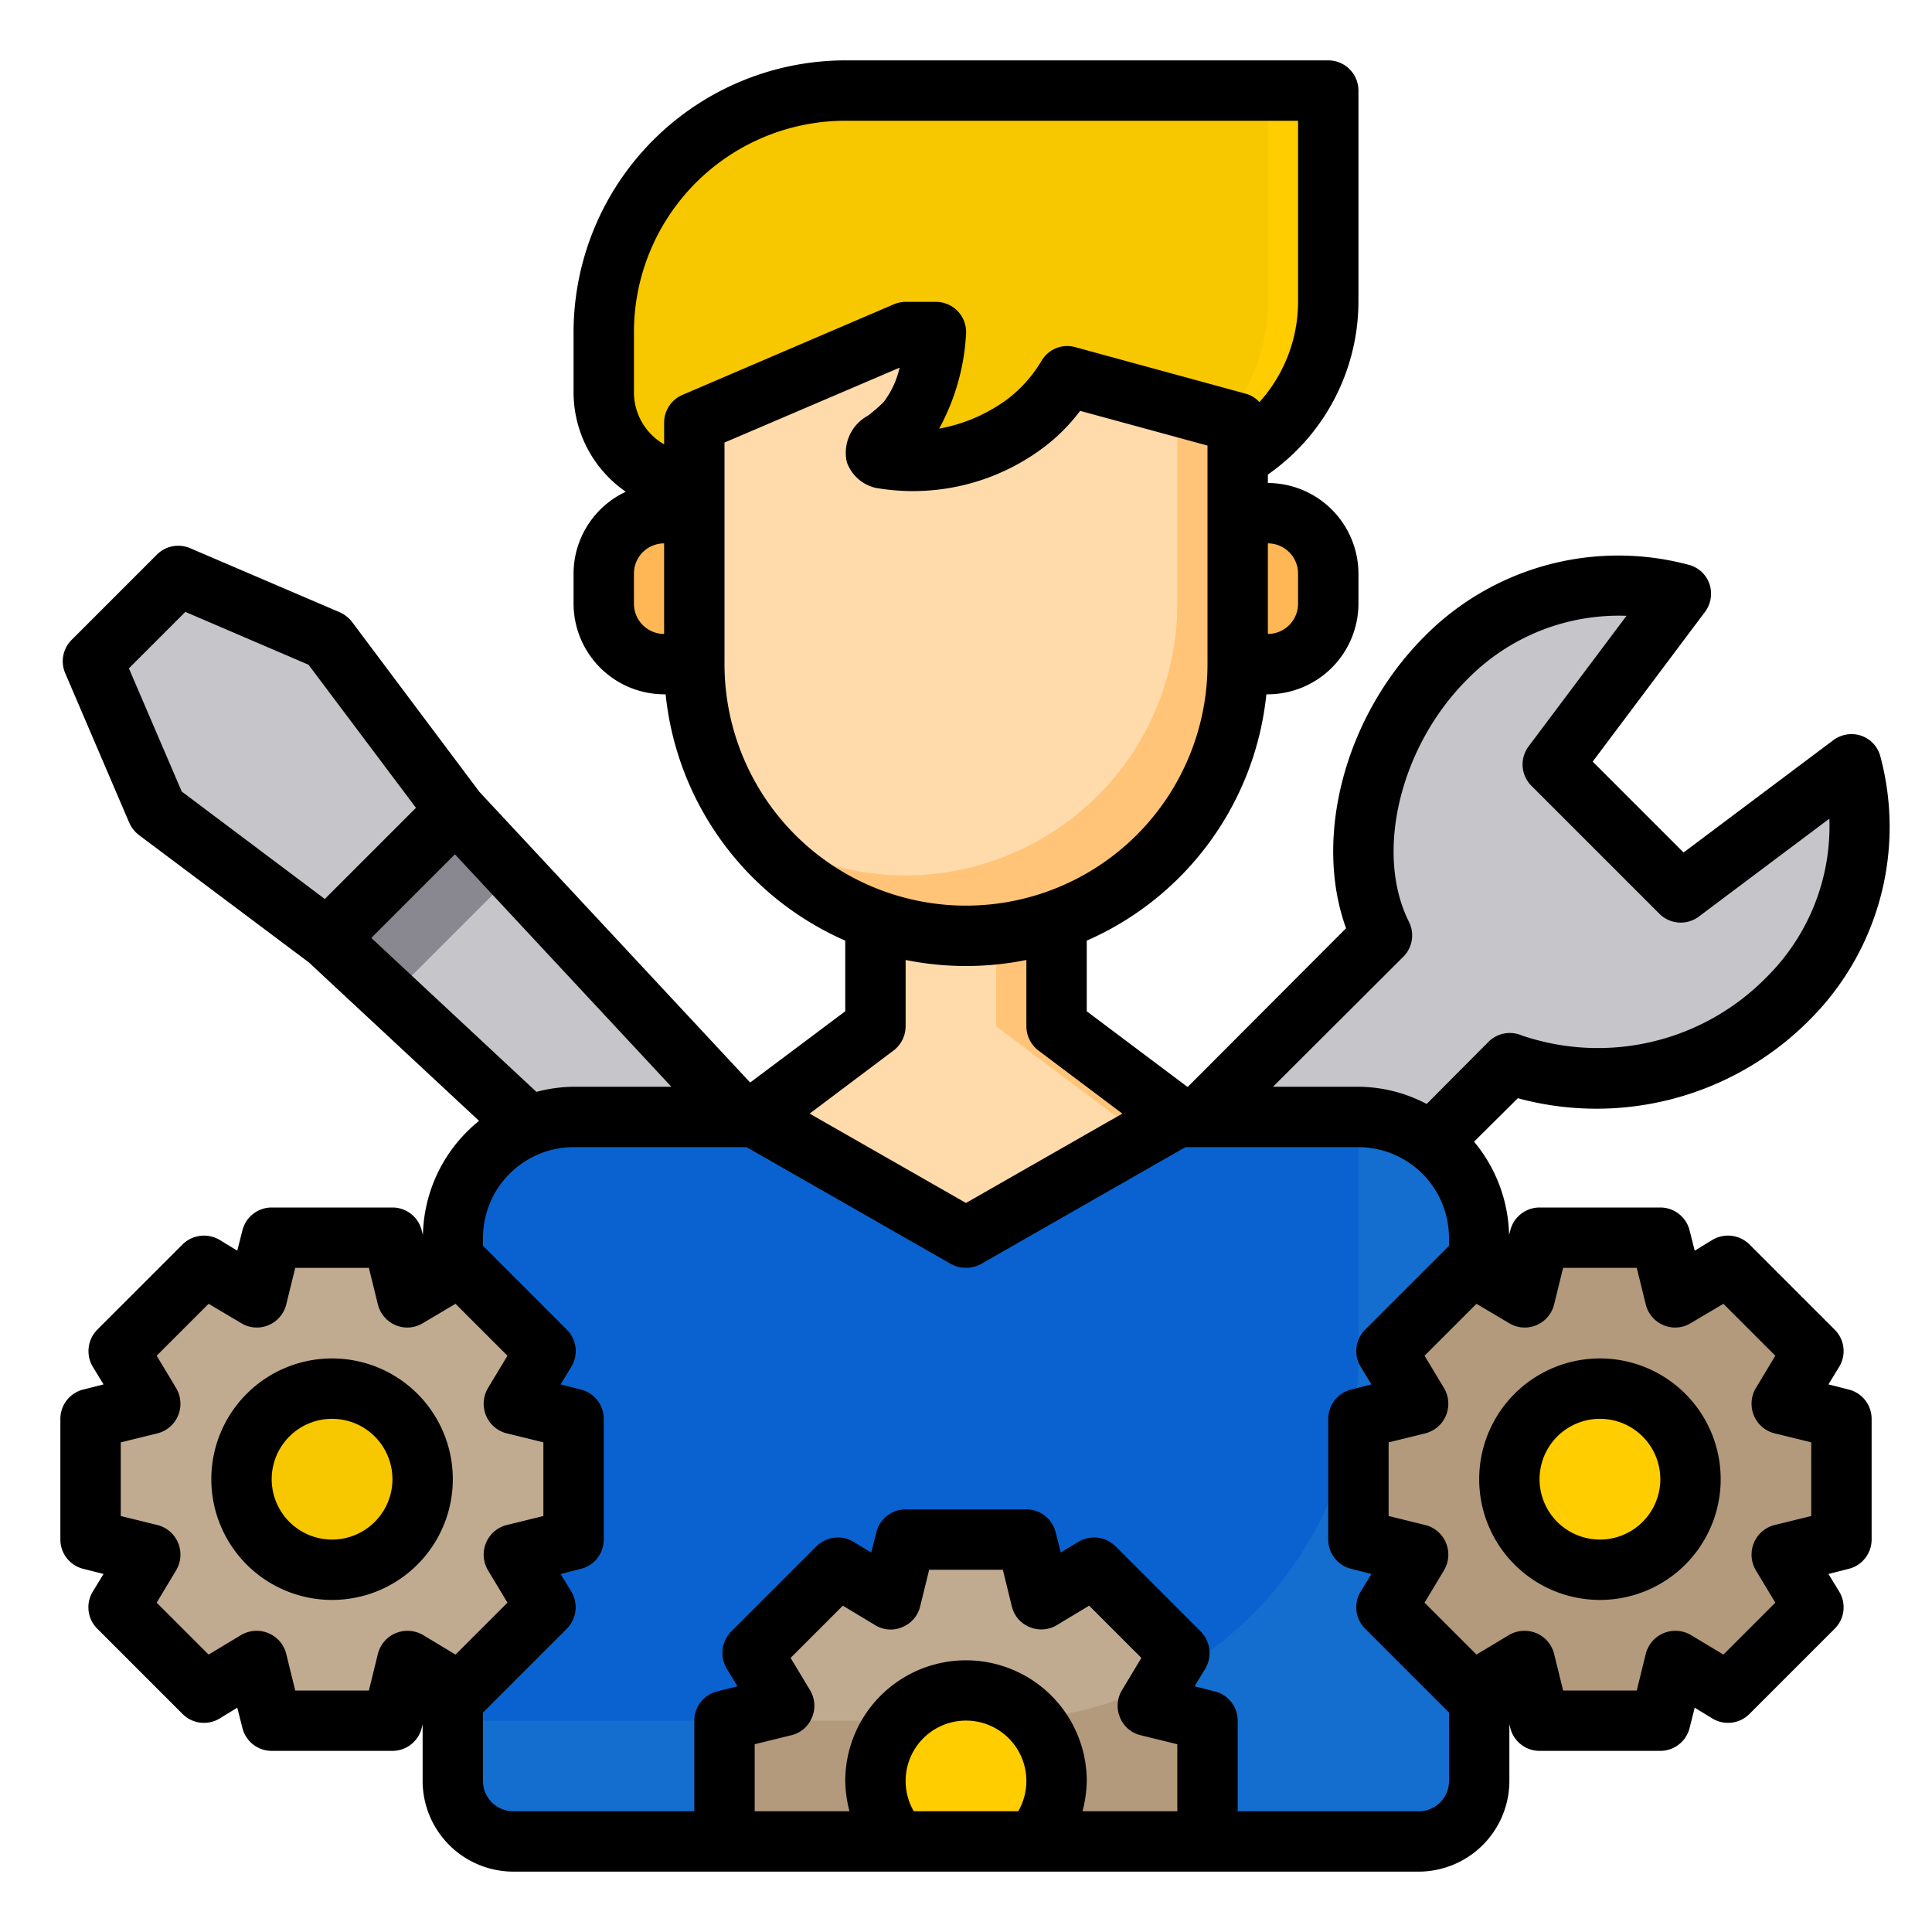 <?xml version="1.0"?>
<svg xmlns="http://www.w3.org/2000/svg" xmlns:xlink="http://www.w3.org/1999/xlink" xmlns:svgjs="http://svgjs.com/svgjs" version="1.1" width="512" height="512" x="0" y="0" viewBox="0 0 64 64" style="enable-background:new 0 0 512 512" xml:space="preserve" class=""><g><g xmlns="http://www.w3.org/2000/svg" id="technician"><path d="m15.1 26.86 9.44 10.14h-5.54a3.879 3.879 0 0 0 -1.49.29l-6.65-6.19z" fill="#c6c5ca" data-original="#c6c5ca" style="" class=""/><path d="m17.03 28.93-4.1 4.1-2.07-1.93 4.24-4.24z" fill="#acabb1" data-original="#acabb1" style=""/><path d="m10.86 21.2 4.24 5.66-4.24 4.24-5.66-4.24-2.12-4.95 2.83-2.83z" fill="#c6c5ca" data-original="#c6c5ca" style="" class=""/><path d="m19 37h26a4 4 0 0 1 4 4v18a2 2 0 0 1 -2 2h-30a2 2 0 0 1 -2-2v-18a4 4 0 0 1 4-4z" fill="#0a62d0" data-original="#00d7df" style="" class=""/><path d="m49 41v18a2.006 2.006 0 0 1 -2 2h-30a2.006 2.006 0 0 1 -2-2v-2h18a12 12 0 0 0 12-12v-8a4 4 0 0 1 4 4z" fill="#136ecf" data-original="#00b6bd" style="" class=""/><path d="m61.33 25.32a8.063 8.063 0 0 1 -2.12 7.78 8.827 8.827 0 0 1 -9.19 2.12l-2.6 2.6a4.012 4.012 0 0 0 -2.42-.82h-5.24l6.02-6.02c-1.42-2.83-.26-6.82 2.12-9.19a8.063 8.063 0 0 1 7.78-2.12l-4.24 5.65 4.24 4.24z" fill="#c6c5ca" data-original="#c6c5ca" style="" class=""/><path d="m61 51-1.98.49 1.05 1.75-2.83 2.83-1.75-1.05-.49 1.98h-4l-.49-1.98-1.51.91-.24.14-2.83-2.83 1.05-1.75-1.98-.49v-4l1.98-.49-1.05-1.75 2.83-2.83.24.14 1.51.91.49-1.98h4l.49 1.98 1.75-1.05 2.83 2.83-1.05 1.75 1.98.49z" fill="#b39a7c" data-original="#b39a7c" style="" class=""/><circle cx="53" cy="49" fill="#ffcd00" r="3" data-original="#ffcd00" style="" class=""/><path d="m44 19v1a2.006 2.006 0 0 1 -2 2h-1v-5h1a2.006 2.006 0 0 1 2 2z" fill="#ffb655" data-original="#ffb655" style="" class=""/><path d="m44 3v7a5.985 5.985 0 0 1 -3 5.19v-1.19l-5.64-1.54a5.463 5.463 0 0 1 -1.36 1.54c-2 1.55-4.85 1.47-5 1-.07-.22.48-.44 1-1a5.27 5.27 0 0 0 1-3h-1l-7 3v2a3 3 0 0 1 -3-3v-2a8 8 0 0 1 8-8z" fill="#f7c700" data-original="#ffde55" style="" class=""/><path d="m41 17v5a8.981 8.981 0 0 1 -6 8.48 8.914 8.914 0 0 1 -6 0 8.981 8.981 0 0 1 -6-8.48v-8l7-3h1a5.27 5.27 0 0 1 -1 3c-.52.56-1.07.78-1 1 .15.47 3 .55 5-1a5.463 5.463 0 0 0 1.36-1.54l5.64 1.54z" fill="#ffdaaa" data-original="#ffdaaa" style="" class=""/><path d="m24 61v-4l1.98-.49-1.05-1.75 2.83-2.83 1.75 1.05.49-1.98h4l.49 1.98 1.75-1.05 2.83 2.83-1.05 1.75 1.98.49v4" fill="#c0ab91" data-original="#c0ab91" style="" class=""/><path d="m40 57v4h-16v-4h9a12 12 0 0 0 5.54-1.35l-.52.86z" fill="#b39a7c" data-original="#b39a7c" style="" class=""/><path d="m39 37-7 4-7-4 4-3v-3.52a8.914 8.914 0 0 0 6 0v3.52z" fill="#ffdaaa" data-original="#ffdaaa" style="" class=""/><path d="m35 59a2.965 2.965 0 0 1 -.77 2h-4.46a2.965 2.965 0 0 1 -.77-2 3 3 0 0 1 6 0z" fill="#f7c700" data-original="#ffde55" style="" class=""/><path d="m35 59a2.965 2.965 0 0 1 -.77 2h-4.46a2.982 2.982 0 0 1 0-4h3.23a11.172 11.172 0 0 0 1.17-.06 2.971 2.971 0 0 1 .83 2.06z" fill="#ffcd00" data-original="#ffcd00" style="" class=""/><path d="m35 59a2.965 2.965 0 0 1 -.77 2h-4.46a2.982 2.982 0 0 1 0-4h3.23a11.172 11.172 0 0 0 1.17-.06 2.971 2.971 0 0 1 .83 2.06z" fill="#ffcd00" data-original="#ffcd00" style="" class=""/><path d="m17.03 28.93-4.1 4.1-2.07-1.93 4.24-4.24z" fill="#898890" data-original="#898890" style=""/><path d="m23 17v5h-1a2.006 2.006 0 0 1 -2-2v-1a2.006 2.006 0 0 1 2-2z" fill="#ffb655" data-original="#ffb655" style="" class=""/><path d="m19 51-1.98.49 1.05 1.75-2.83 2.83-.24-.14-1.51-.91-.49 1.98h-4l-.49-1.98-1.75 1.05-2.83-2.83 1.05-1.75-1.98-.49v-4l1.98-.49-1.05-1.75 2.83-2.83 1.75 1.05.49-1.98h4l.49 1.98 1.51-.91.24-.14 2.83 2.83-1.05 1.75 1.98.49z" fill="#c0ab91" data-original="#c0ab91" style="" class=""/><circle cx="11" cy="49" fill="#f7c700" r="3" data-original="#ffde55" style="" class=""/><path d="m41 14v8a9 9 0 0 1 -6 8.48 8.914 8.914 0 0 1 -6 0 9.044 9.044 0 0 1 -4.31-3.23 8.991 8.991 0 0 0 2.31 1.23 8.914 8.914 0 0 0 6 0 9 9 0 0 0 6-8.48v-6.55z" fill="#ffc477" data-original="#ffc477" style="" class=""/><path d="m44 3v7a5.985 5.985 0 0 1 -3 5.19v-1.19l-.43-.12a5.957 5.957 0 0 0 1.43-3.88v-7z" fill="#ffcd00" data-original="#ffcd00" style="" class=""/><path d="m39 37-7 4-1-.57 6-3.43-4-3v-3.06a8.431 8.431 0 0 0 2-.46v3.52z" fill="#ffc477" data-original="#ffc477" style="" class=""/><path d="m53 45a4 4 0 1 0 4 4 4 4 0 0 0 -4-4zm0 6a2 2 0 1 1 2-2 2 2 0 0 1 -2 2z" fill="#000000" data-original="#000000" style="" class=""/><path d="m61.24 46.03-.67-.17.36-.59a1 1 0 0 0 -.15-1.22l-2.83-2.83a1.012 1.012 0 0 0 -1.22-.15l-.59.36-.17-.67a1 1 0 0 0 -.97-.76h-4a1 1 0 0 0 -.97.76l-.04.15a4.987 4.987 0 0 0 -1.16-3.09l1.45-1.44a9.94 9.94 0 0 0 9.64-2.57 9.028 9.028 0 0 0 2.37-8.75.986.986 0 0 0 -.64-.69 1.009 1.009 0 0 0 -.92.15l-4.96 3.72-3.01-3.01 3.72-4.96a1.009 1.009 0 0 0 .15-.92.986.986 0 0 0 -.69-.64 9.028 9.028 0 0 0 -8.75 2.37c-2.64 2.64-3.69 6.66-2.6 9.67l-5.24 5.25h-.02l-3.33-2.5v-2.34a10.024 10.024 0 0 0 5.95-8.16h.05a3.009 3.009 0 0 0 3-3v-1a3.009 3.009 0 0 0 -3-3v-.28a7 7 0 0 0 3-5.72v-7a1 1 0 0 0 -1-1h-16a9.014 9.014 0 0 0 -9 9v2a4.008 4.008 0 0 0 1.73 3.29 3 3 0 0 0 -1.73 2.71v1a3.009 3.009 0 0 0 3 3h.05a10.024 10.024 0 0 0 5.95 8.16v2.34l-3.15 2.36-8.97-9.63-4.22-5.63a1.065 1.065 0 0 0 -.41-.32l-4.95-2.12a1 1 0 0 0 -1.1.21l-2.83 2.83a1 1 0 0 0 -.21 1.1l2.12 4.95a1.065 1.065 0 0 0 .32.41l5.63 4.22 5.64 5.25a4.976 4.976 0 0 0 -1.86 3.78l-.04-.15a1 1 0 0 0 -.97-.76h-4a1 1 0 0 0 -.97.76l-.17.67-.59-.36a1.014 1.014 0 0 0 -1.22.15l-2.83 2.83a1.012 1.012 0 0 0 -.15 1.22l.36.59-.67.17a1 1 0 0 0 -.76.97v4a1 1 0 0 0 .76.97l.67.17-.36.59a1 1 0 0 0 .15 1.22l2.83 2.83a1 1 0 0 0 1.22.15l.59-.36.17.67a1 1 0 0 0 .97.76h4a1 1 0 0 0 .97-.76l.03-.12v1.88a3.009 3.009 0 0 0 3 3h30a3.009 3.009 0 0 0 3-3v-1.88l.03.12a1 1 0 0 0 .97.76h4a1 1 0 0 0 .97-.76l.17-.67.59.36a1 1 0 0 0 1.22-.15l2.83-2.83a1 1 0 0 0 .15-1.22l-.36-.59.67-.17a1 1 0 0 0 .76-.97v-4a1 1 0 0 0 -.76-.97zm-14.75-14.34a1 1 0 0 0 .18-1.16c-1.14-2.28-.29-5.81 1.94-8.03a7.023 7.023 0 0 1 5.27-2.1l-3.24 4.32a1 1 0 0 0 .09 1.31l4.24 4.24a1 1 0 0 0 1.31.09l4.32-3.24a7.038 7.038 0 0 1 -2.1 5.27 7.821 7.821 0 0 1 -8.09 1.91 1 1 0 0 0 -1.1.21l-2.05 2.06a4.916 4.916 0 0 0 -2.26-.57h-2.83zm-3.49-12.69v1a1 1 0 0 1 -1 1v-3a1 1 0 0 1 1 1zm-21 2a1 1 0 0 1 -1-1v-1a1 1 0 0 1 1-1zm0-7v.72a1.988 1.988 0 0 1 -1-1.72v-2a7.008 7.008 0 0 1 7-7h15v6a4.971 4.971 0 0 1 -1.28 3.32.942.942 0 0 0 -.46-.28l-5.64-1.54a.983.983 0 0 0 -1.11.44 4.485 4.485 0 0 1 -1.12 1.27 5.479 5.479 0 0 1 -2.28.99 7.362 7.362 0 0 0 .89-3.11 1 1 0 0 0 -1-1.09h-1a1.006 1.006 0 0 0 -.39.08l-7 3a1 1 0 0 0 -.61.92zm2 8v-7.34l5.8-2.48a2.94 2.94 0 0 1 -.53 1.14 5.038 5.038 0 0 1 -.52.45 1.4 1.4 0 0 0 -.7 1.53 1.332 1.332 0 0 0 .95.86 7.2 7.2 0 0 0 5.6-1.36 6.049 6.049 0 0 0 1.18-1.19l4.22 1.15v7.24a8 8 0 0 1 -16 0zm5.6 12.8a1.014 1.014 0 0 0 .4-.8v-2.2a10.1 10.1 0 0 0 4 0v2.2a1.014 1.014 0 0 0 .4.8l2.78 2.09-5.18 2.96-5.18-2.96zm-23.58-8.58-1.75-4.08 1.87-1.87 4.08 1.75 3.56 4.74-3.02 3.02zm6.28 4.85 2.77-2.77 7.17 7.7h-3.24a5 5 0 0 0 -1.23.17zm1.71 23.09a1.019 1.019 0 0 0 -.9-.06 1.007 1.007 0 0 0 -.59.68l-.3 1.22h-2.44l-.3-1.22a1.007 1.007 0 0 0 -.59-.68 1.019 1.019 0 0 0 -.9.06l-1.08.65-1.72-1.72.65-1.08a1.019 1.019 0 0 0 .06-.9 1.007 1.007 0 0 0 -.68-.59l-1.22-.3v-2.44l1.22-.3a1.007 1.007 0 0 0 .68-.59 1.019 1.019 0 0 0 -.06-.9l-.65-1.08 1.72-1.72 1.08.64a.989.989 0 0 0 .9.07 1.007 1.007 0 0 0 .59-.68l.3-1.22h2.44l.3 1.22a1.007 1.007 0 0 0 .59.68.989.989 0 0 0 .9-.07l1.08-.64 1.72 1.72-.65 1.08a1.019 1.019 0 0 0 -.06.9 1.007 1.007 0 0 0 .68.59l1.22.3v2.44l-1.22.3a1.007 1.007 0 0 0 -.68.59 1.019 1.019 0 0 0 .06.9l.65 1.08-1.72 1.72zm19.72 5.84h-3.46a2 2 0 1 1 3.46 0zm5.27 0h-3.14a4.231 4.231 0 0 0 .14-1 4 4 0 0 0 -8 0 4.231 4.231 0 0 0 .14 1h-3.14v-2.22l1.22-.3a.984.984 0 0 0 .68-.59 1 1 0 0 0 -.06-.89l-.65-1.08 1.73-1.73 1.08.65a.967.967 0 0 0 .89.06.984.984 0 0 0 .59-.68l.3-1.22h2.44l.3 1.22a.984.984 0 0 0 .59.68 1 1 0 0 0 .89-.06l1.08-.65 1.73 1.73-.65 1.08a1 1 0 0 0 -.06.89.984.984 0 0 0 .68.59l1.22.3zm9-1a1 1 0 0 1 -1 1h-6v-3a1 1 0 0 0 -.76-.97l-.67-.17.36-.59a1.014 1.014 0 0 0 -.15-1.22l-2.83-2.83a1.014 1.014 0 0 0 -1.22-.15l-.59.36-.17-.67a1 1 0 0 0 -.97-.76h-4a1 1 0 0 0 -.97.76l-.17.67-.59-.36a1.014 1.014 0 0 0 -1.22.15l-2.83 2.83a1.014 1.014 0 0 0 -.15 1.22l.36.59-.67.17a1 1 0 0 0 -.76.97v3h-6a1 1 0 0 1 -1-1v-2.27l2.78-2.78a1.012 1.012 0 0 0 .15-1.22l-.36-.59.67-.17a1 1 0 0 0 .76-.97v-4a1 1 0 0 0 -.76-.97l-.67-.17.36-.59a1 1 0 0 0 -.15-1.22l-2.78-2.78v-.27a3.009 3.009 0 0 1 3-3h5.73l6.77 3.87a1.044 1.044 0 0 0 1 0l6.77-3.87h5.73a3.009 3.009 0 0 1 3 3v.27l-2.78 2.78a1 1 0 0 0 -.15 1.22l.36.59-.67.17a1 1 0 0 0 -.76.97v4a1 1 0 0 0 .76.97l.67.17-.36.59a1 1 0 0 0 .15 1.22l2.78 2.78zm12-8.78-1.22.3a1.007 1.007 0 0 0 -.68.59 1.019 1.019 0 0 0 .06.9l.65 1.08-1.72 1.72-1.08-.65a1.019 1.019 0 0 0 -.9-.06 1.007 1.007 0 0 0 -.59.68l-.3 1.22h-2.44l-.3-1.22a1.007 1.007 0 0 0 -.59-.68 1.019 1.019 0 0 0 -.9.06l-1.08.65-1.72-1.72.65-1.08a1.019 1.019 0 0 0 .06-.9 1.007 1.007 0 0 0 -.68-.59l-1.22-.3v-2.44l1.22-.3a1.007 1.007 0 0 0 .68-.59 1.019 1.019 0 0 0 -.06-.9l-.65-1.08 1.72-1.72 1.08.64a.989.989 0 0 0 .9.07 1.007 1.007 0 0 0 .59-.68l.3-1.22h2.44l.3 1.22a1.007 1.007 0 0 0 .59.68.989.989 0 0 0 .9-.07l1.08-.64 1.72 1.72-.65 1.08a1.019 1.019 0 0 0 -.06.9 1.007 1.007 0 0 0 .68.59l1.22.3z" fill="#000000" data-original="#000000" style="" class=""/><path d="m11 45a4 4 0 1 0 4 4 4 4 0 0 0 -4-4zm0 6a2 2 0 1 1 2-2 2 2 0 0 1 -2 2z" fill="#000000" data-original="#000000" style="" class=""/></g></g></svg>
